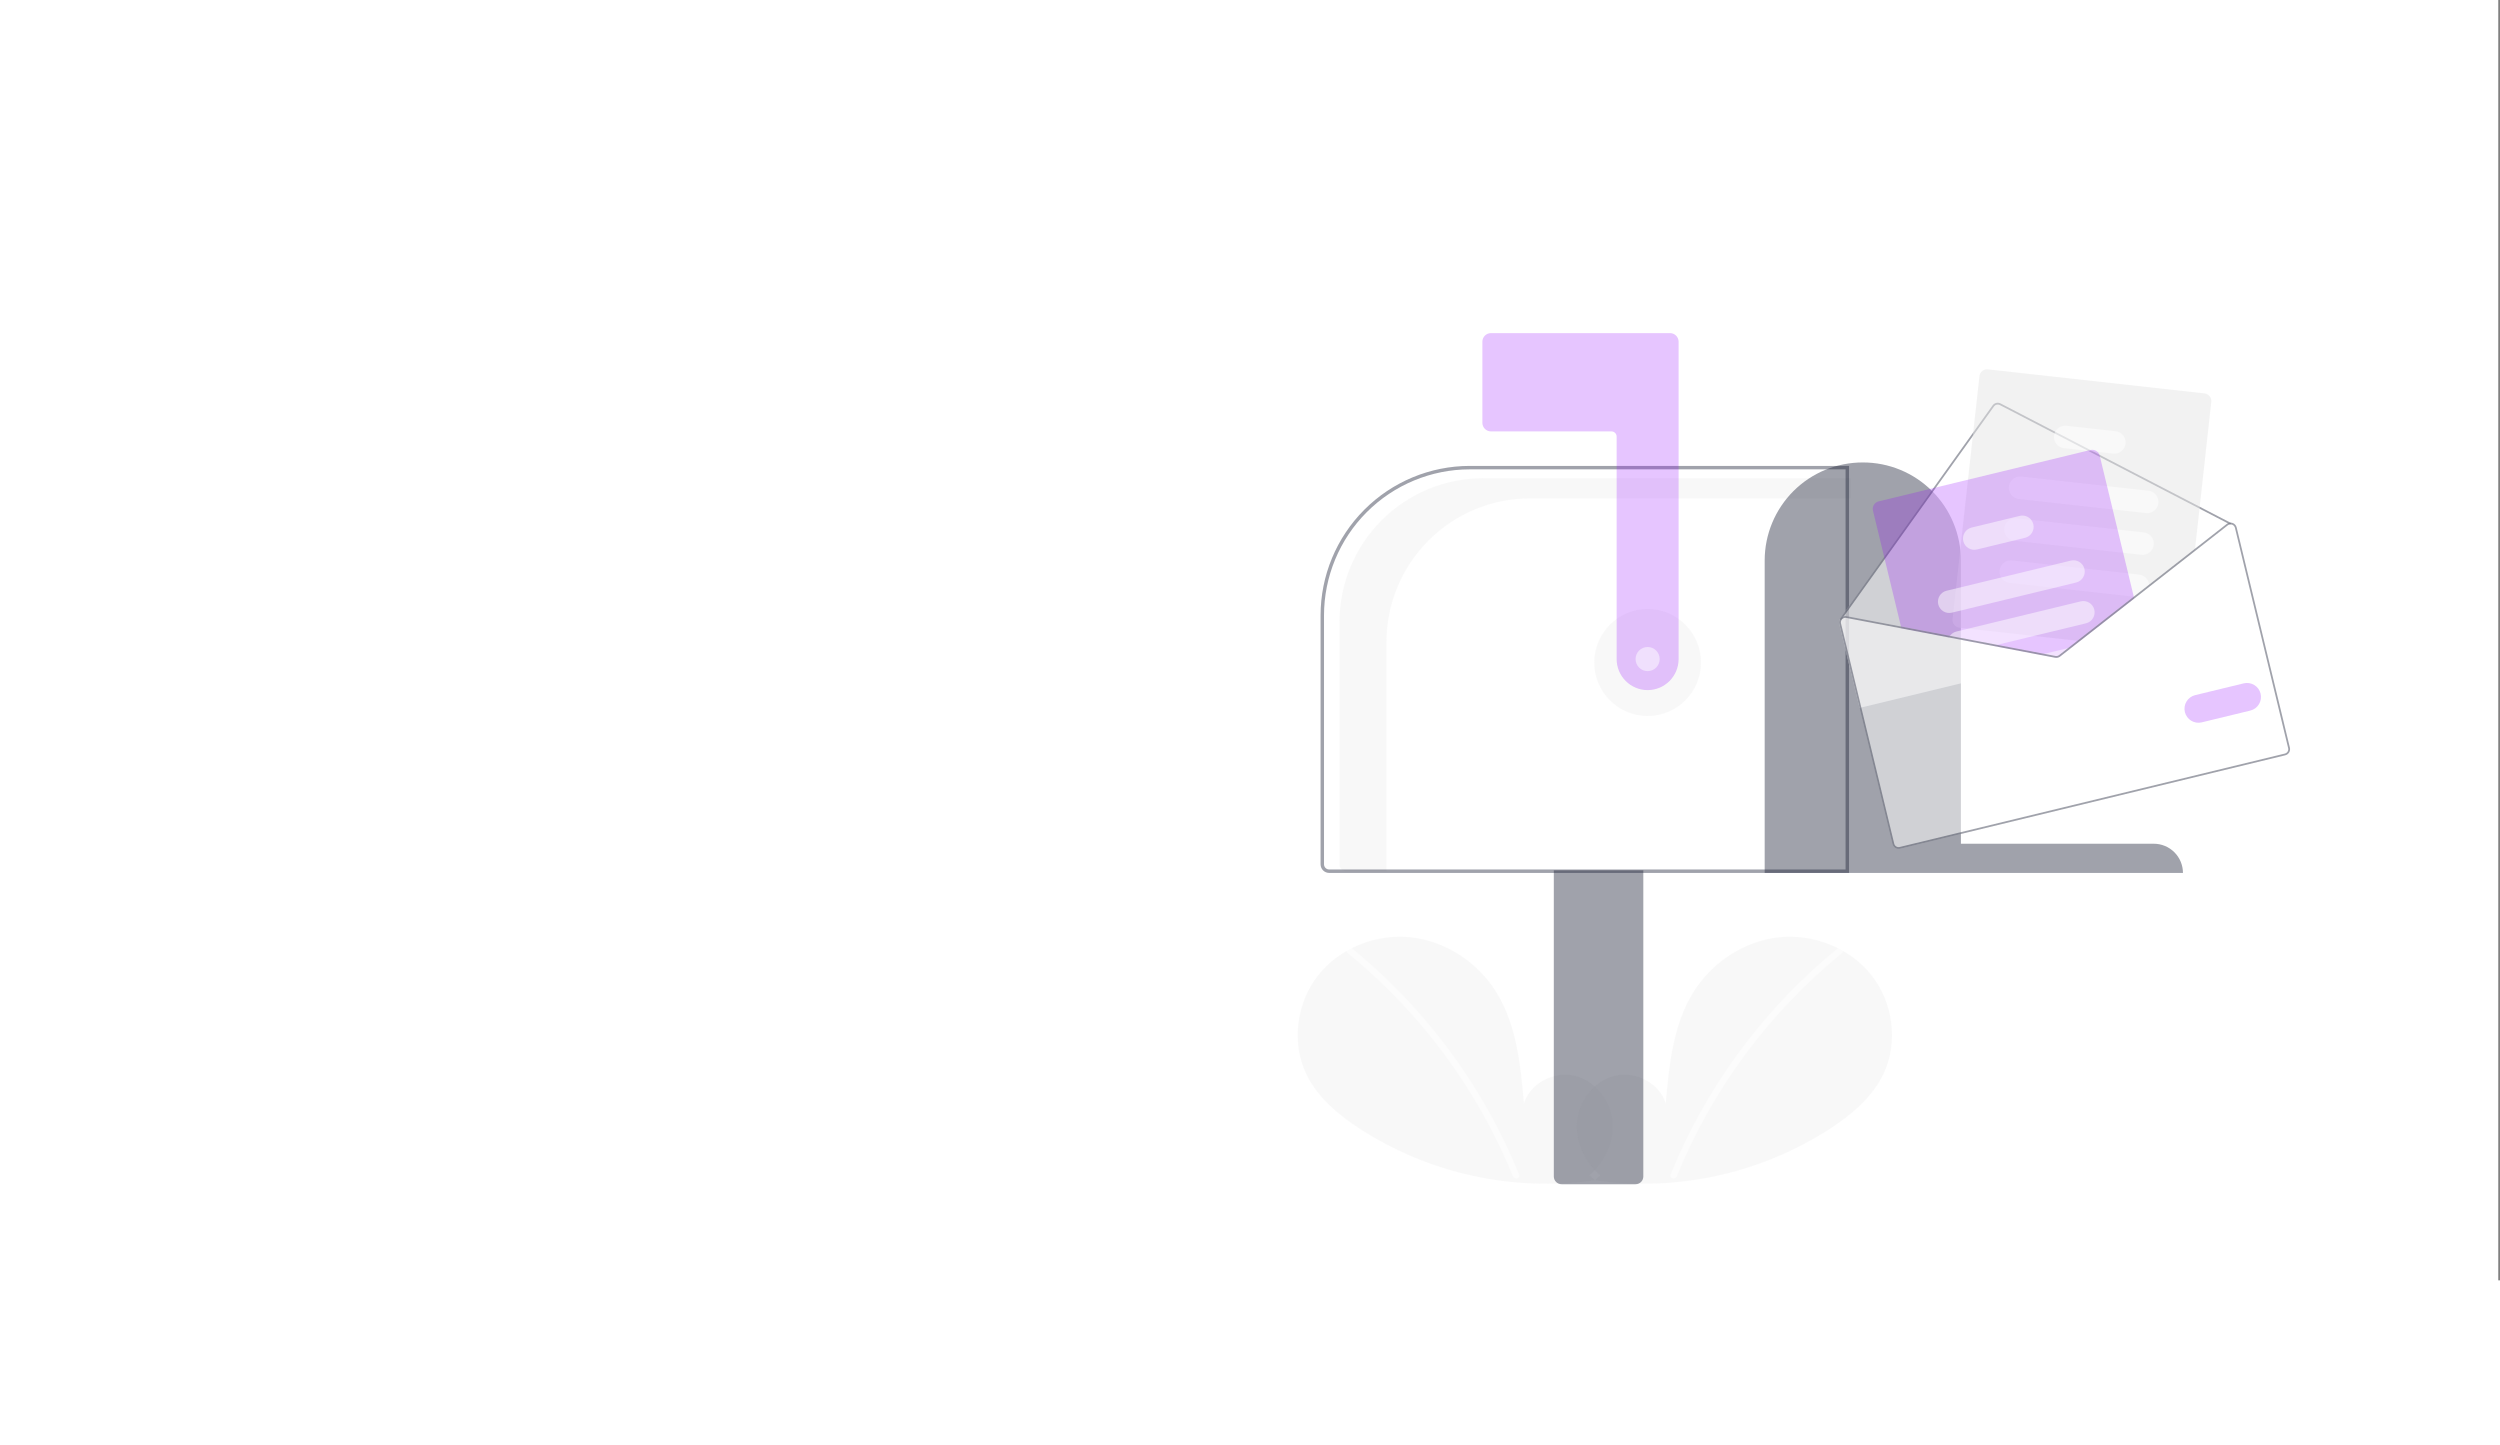 <svg width="1441" height="833" viewBox="0 0 1441 833" fill="none" xmlns="http://www.w3.org/2000/svg">
<rect x="0" y="0" width="1441" height="833" fill="#808080" stroke="none"/>
<rect x="1" y="738" width="1440" height="95" fill="white"/>
<rect width="1440" height="833" fill="white"/>
<path d="M916.1 677.473C925.282 669.699 930.86 657.418 929.397 645.463C927.934 633.508 918.875 622.517 907.123 619.978C895.372 617.44 881.976 624.467 878.407 635.969C876.442 613.794 874.179 590.691 862.412 571.807C851.757 554.708 833.304 542.473 813.304 540.285C793.304 538.096 772.247 546.363 759.774 562.179C747.301 577.995 744.247 600.988 752.983 619.146C759.418 632.522 771.274 642.477 783.697 650.576C823.838 676.526 871.982 687.078 919.271 680.292" fill="#F2F2F2" fill-opacity="0.5"/>
<path d="M779.551 546.822C796.053 560.289 811.192 575.351 824.749 591.79C845.966 617.429 863.134 646.175 875.657 677.026C876.574 679.277 872.926 680.257 872.02 678.031C864.056 658.525 854.204 639.848 842.604 622.268C824.515 594.805 802.354 570.265 776.883 549.494C775 547.958 777.683 545.298 779.551 546.822V546.822Z" fill="white" fill-opacity="0.5"/>
<path d="M922.442 677.473C913.259 669.699 907.682 657.418 909.145 645.463C910.607 633.508 919.667 622.517 931.418 619.978C943.17 617.44 956.566 624.467 960.135 635.969C962.099 613.794 964.363 590.691 976.13 571.807C986.784 554.708 1005.24 542.473 1025.24 540.285C1045.24 538.096 1066.29 546.363 1078.77 562.179C1091.24 577.995 1094.29 600.988 1085.56 619.146C1079.12 632.522 1067.27 642.477 1054.84 650.576C1014.7 676.526 966.559 687.078 919.27 680.292" fill="#F2F2F2" fill-opacity="0.5"/>
<path d="M1058.99 546.822C1042.49 560.289 1027.35 575.351 1013.79 591.79C992.575 617.429 975.407 646.175 962.884 677.026C961.967 679.277 965.615 680.257 966.521 678.031C987.011 627.891 1019.72 583.698 1061.66 549.494C1063.54 547.958 1060.86 545.298 1058.99 546.822V546.822Z" fill="white" fill-opacity="0.5"/>
<path d="M949.69 412.691C966.677 412.691 980.448 398.894 980.448 381.874C980.448 364.854 966.677 351.057 949.69 351.057C932.703 351.057 918.932 364.854 918.932 381.874C918.932 398.894 932.703 412.691 949.69 412.691Z" fill="#F2F2F2" fill-opacity="0.5"/>
<path d="M854.855 275.644H1066.77V287.26H881.907C871.038 287.26 860.275 289.405 850.234 293.572C840.192 297.74 831.067 303.848 823.382 311.549C815.696 319.249 809.599 328.391 805.44 338.452C801.281 348.513 799.14 359.297 799.14 370.187V502.163H775.952C774.927 502.163 773.944 501.755 773.219 501.029C772.494 500.303 772.087 499.318 772.087 498.291V358.57C772.087 347.68 774.228 336.897 778.387 326.836C782.547 316.774 788.643 307.633 796.329 299.932C804.015 292.232 813.139 286.123 823.181 281.956C833.223 277.788 843.985 275.644 854.855 275.644V275.644Z" fill="#F2F2F2" fill-opacity="0.5"/>
<path d="M895.615 678.118V501.664H947.209V678.118C947.208 679.304 946.737 680.441 945.9 681.28C945.063 682.119 943.928 682.59 942.745 682.592H900.08C898.896 682.59 897.761 682.119 896.924 681.28C896.087 680.441 895.617 679.304 895.615 678.118Z" fill="#161D33" fill-opacity="0.41"/>
<path d="M761.173 498.185V354.701C761.199 331.859 770.266 309.96 786.387 293.809C802.507 277.657 824.364 268.572 847.162 268.546H1065.78V503.155H766.134C764.819 503.154 763.558 502.63 762.628 501.698C761.698 500.766 761.174 499.503 761.173 498.185ZM1063.79 270.534H847.162C824.89 270.559 803.538 279.435 787.789 295.214C772.041 310.993 763.182 332.386 763.157 354.701V498.185C763.158 498.976 763.472 499.734 764.03 500.293C764.588 500.852 765.345 501.166 766.134 501.167H1063.79V270.534Z" fill="#161D33" fill-opacity="0.41"/>
<path d="M949.69 397.78C944.955 397.775 940.416 395.888 937.068 392.533C933.719 389.179 931.836 384.631 931.831 379.886V251.646C931.83 250.856 931.516 250.098 930.958 249.539C930.4 248.98 929.643 248.665 928.854 248.664H859.4C858.085 248.663 856.824 248.138 855.894 247.207C854.964 246.275 854.441 245.011 854.439 243.694V196.971C854.441 195.653 854.964 194.389 855.894 193.458C856.824 192.526 858.085 192.002 859.4 192H962.589C963.904 192.002 965.165 192.526 966.095 193.458C967.025 194.389 967.548 195.653 967.55 196.971V379.886C967.545 384.631 965.661 389.179 962.313 392.533C958.965 395.888 954.425 397.775 949.69 397.78Z" fill="#9100FF" fill-opacity="0.23"/>
<path d="M1073.72 266.559C1088.68 266.527 1103.05 272.455 1113.66 283.037C1124.26 293.619 1130.24 307.989 1130.27 322.986V486.327H1241.4C1245.86 486.318 1250.15 488.086 1253.31 491.242C1256.47 494.398 1258.25 498.684 1258.26 503.156H1017.16V322.986C1017.19 307.989 1023.17 293.619 1033.77 283.037C1044.38 272.455 1058.75 266.527 1073.72 266.559Z" fill="#161D33" fill-opacity="0.41"/>
<path d="M1060.14 359.574L1071.85 408.043L1300.93 352.481L1289.22 304.012C1289.08 303.42 1288.79 302.872 1288.38 302.421C1287.98 301.97 1287.46 301.63 1286.88 301.432C1286.46 301.283 1286.01 301.215 1285.56 301.233L1153.14 232.538C1152.37 232.141 1151.48 232.035 1150.63 232.239C1149.78 232.443 1149.03 232.944 1148.52 233.651L1084.71 322.816L1060.65 356.44C1060.6 356.498 1060.57 356.566 1060.56 356.638C1060.54 356.71 1060.54 356.784 1060.56 356.855C1060.07 357.672 1059.92 358.649 1060.14 359.574V359.574Z" fill="white" fill-opacity="0.5"/>
<path d="M1060.56 356.855C1060.57 356.918 1060.59 356.979 1060.63 357.032C1060.66 357.086 1060.71 357.133 1060.76 357.169C1060.82 357.212 1060.89 357.241 1060.96 357.256C1061.04 357.271 1061.12 357.27 1061.19 357.254C1061.31 357.222 1061.41 357.149 1061.49 357.048L1061.57 356.934L1062.82 355.178L1085.57 323.402L1149.37 234.258C1149.73 233.753 1150.27 233.395 1150.87 233.25C1151.48 233.104 1152.11 233.181 1152.67 233.466L1284.06 301.629L1285.24 302.242C1285.28 302.262 1285.33 302.279 1285.38 302.293C1285.47 302.277 1285.56 302.268 1285.65 302.267C1285.78 302.226 1285.88 302.139 1285.94 302.024C1285.97 301.964 1285.99 301.897 1286 301.829C1286 301.761 1286 301.692 1285.98 301.627C1285.96 301.561 1285.92 301.501 1285.88 301.448C1285.84 301.395 1285.78 301.352 1285.72 301.32L1285.56 301.233L1153.14 232.538C1152.37 232.141 1151.47 232.035 1150.63 232.239C1149.78 232.443 1149.03 232.944 1148.52 233.651L1084.7 322.816L1060.65 356.44C1060.6 356.498 1060.57 356.566 1060.56 356.638C1060.54 356.71 1060.54 356.784 1060.56 356.855V356.855Z" fill="#161D33" fill-opacity="0.41"/>
<path d="M1129.36 361.797L1134.46 362.364L1172.3 366.564L1197.39 369.347L1198.87 369.512L1230.18 345.012L1231.38 344.074L1238.77 338.288L1265.08 317.704L1265.24 316.258L1274.59 231.645C1274.72 230.48 1274.38 229.312 1273.65 228.397C1272.92 227.481 1271.86 226.894 1270.69 226.763L1145.82 212.903C1144.66 212.776 1143.49 213.116 1142.58 213.848C1141.67 214.58 1141.08 215.645 1140.95 216.809L1134.35 276.493L1130.69 309.583L1127.41 339.186L1125.9 352.933L1125.45 356.916C1125.33 358.081 1125.67 359.249 1126.4 360.164C1127.13 361.079 1128.19 361.666 1129.36 361.797V361.797Z" fill="#E6E6E6" fill-opacity="0.5"/>
<path d="M1163.67 287.631L1217.76 293.634L1236.95 295.762C1237.79 295.856 1238.65 295.782 1239.47 295.544C1240.29 295.306 1241.05 294.909 1241.72 294.375C1242.38 293.842 1242.94 293.182 1243.35 292.434C1243.76 291.686 1244.02 290.864 1244.11 290.016C1244.2 289.167 1244.13 288.308 1243.89 287.488C1243.66 286.668 1243.26 285.903 1242.73 285.237C1242.19 284.57 1241.54 284.016 1240.79 283.604C1240.04 283.193 1239.22 282.932 1238.38 282.838L1214.52 280.191L1165.11 274.701C1163.39 274.512 1161.68 275.011 1160.34 276.089C1158.99 277.167 1158.13 278.735 1157.94 280.449C1157.75 282.163 1158.25 283.882 1159.32 285.229C1160.4 286.576 1161.96 287.44 1163.67 287.631Z" fill="white" fill-opacity="0.5"/>
<path d="M1160.59 311.605C1160.73 311.63 1160.87 311.655 1161.01 311.669L1223.81 318.638L1234.29 319.804C1236 319.994 1237.72 319.495 1239.06 318.417C1240.4 317.338 1241.27 315.77 1241.45 314.055C1241.64 312.341 1241.15 310.621 1240.07 309.275C1238.99 307.929 1237.43 307.066 1235.72 306.876L1220.56 305.196L1170.82 299.674L1162.45 298.744C1160.77 298.557 1159.09 299.03 1157.76 300.062C1156.43 301.094 1155.55 302.605 1155.31 304.275C1155.07 305.945 1155.48 307.644 1156.47 309.012C1157.46 310.38 1158.93 311.31 1160.59 311.605V311.605Z" fill="white" fill-opacity="0.5"/>
<path d="M1153.49 332.862C1154 333.718 1154.71 334.443 1155.55 334.982C1156.39 335.521 1157.34 335.859 1158.33 335.969L1184.07 338.825L1229.9 343.912L1229.91 343.91L1231.38 344.074L1238.77 338.288C1238.82 337.848 1238.82 337.405 1238.77 336.966C1238.62 335.49 1237.96 334.111 1236.92 333.059C1235.87 332.006 1234.5 331.342 1233.03 331.176L1226.66 330.467L1201.41 327.667L1183.23 325.647L1159.76 323.04C1158.55 322.907 1157.34 323.113 1156.24 323.636C1155.15 324.159 1154.23 324.978 1153.58 325.999C1152.92 327.021 1152.57 328.205 1152.55 329.418C1152.54 330.631 1152.86 331.823 1153.49 332.862L1153.49 332.862Z" fill="white" fill-opacity="0.5"/>
<path d="M1189.64 258.326L1203.09 259.819L1209.04 260.481L1218.02 261.476C1219.73 261.666 1221.45 261.167 1222.79 260.089C1224.13 259.01 1224.99 257.442 1225.18 255.727C1225.37 254.013 1224.87 252.293 1223.8 250.947C1222.72 249.6 1221.16 248.738 1219.45 248.548L1191.07 245.401C1189.36 245.211 1187.64 245.709 1186.3 246.786C1184.95 247.863 1184.09 249.431 1183.9 251.145C1183.71 252.859 1184.21 254.578 1185.28 255.925C1186.36 257.272 1187.92 258.135 1189.64 258.326V258.326Z" fill="white" fill-opacity="0.5"/>
<path d="M1079.58 294.325L1095.99 362.236L1123.38 367.453L1148.71 372.286L1175.89 377.467L1184.58 379.123C1185.08 379.219 1185.61 379.206 1186.11 379.084C1186.61 378.962 1187.08 378.734 1187.49 378.416L1194.46 372.964L1198.87 369.512L1230.18 345.012L1210.27 262.627C1210.08 261.808 1209.65 261.062 1209.04 260.481C1208.5 259.966 1207.85 259.595 1207.13 259.401C1206.42 259.207 1205.67 259.196 1204.94 259.37L1082.84 288.987C1081.7 289.264 1080.72 289.981 1080.11 290.982C1079.5 291.983 1079.31 293.185 1079.58 294.325V294.325Z" fill="#9100FF" fill-opacity="0.23"/>
<path d="M1117.21 348.351C1117.62 350.026 1118.67 351.471 1120.14 352.369C1121.61 353.267 1123.37 353.545 1125.04 353.141L1196.69 335.762C1198.37 335.354 1199.81 334.299 1200.7 332.827C1201.6 331.356 1201.88 329.589 1201.48 327.913C1201.46 327.83 1201.43 327.748 1201.41 327.667C1200.95 326.052 1199.88 324.676 1198.44 323.829C1196.99 322.982 1195.27 322.729 1193.64 323.123L1121.99 340.502C1120.32 340.909 1118.88 341.964 1117.98 343.436C1117.08 344.907 1116.81 346.675 1117.21 348.351Z" fill="white" fill-opacity="0.5"/>
<path d="M1123.38 367.452L1148.71 372.284L1202.38 359.269C1204.05 358.863 1205.49 357.808 1206.39 356.336C1207.28 354.864 1207.56 353.095 1207.16 351.419C1206.75 349.743 1205.7 348.297 1204.23 347.399C1202.76 346.501 1200.99 346.224 1199.32 346.63L1127.67 364.008C1126.17 364.369 1124.85 365.254 1123.95 366.505C1123.74 366.804 1123.54 367.121 1123.38 367.452Z" fill="white" fill-opacity="0.5"/>
<path d="M1175.89 377.468L1184.58 379.123C1185.09 379.22 1185.61 379.206 1186.11 379.084C1186.61 378.963 1187.09 378.735 1187.49 378.416L1194.46 372.964L1175.89 377.468Z" fill="white" fill-opacity="0.5"/>
<path d="M1131.65 311.936C1132.05 313.611 1133.11 315.056 1134.58 315.954C1136.04 316.852 1137.81 317.129 1139.48 316.725L1167.23 309.994C1168.91 309.586 1170.35 308.531 1171.24 307.059C1172.14 305.588 1172.42 303.821 1172.01 302.145C1171.8 301.244 1171.39 300.401 1170.82 299.673C1170.05 298.689 1169.02 297.947 1167.84 297.536C1166.66 297.125 1165.39 297.062 1164.18 297.355L1136.43 304.086C1134.76 304.492 1133.31 305.547 1132.42 307.019C1131.52 308.491 1131.24 310.259 1131.65 311.936V311.936Z" fill="white" fill-opacity="0.5"/>
<path d="M1148.71 372.284L1175.89 377.467L1184.58 379.124C1185.09 379.219 1185.61 379.205 1186.11 379.083C1186.61 378.961 1187.08 378.734 1187.49 378.417L1194.46 372.963L1192.02 373.557L1186.85 377.594C1186.56 377.821 1186.22 377.983 1185.87 378.07C1185.51 378.157 1185.13 378.167 1184.77 378.099L1178.34 376.874L1151.16 371.691L1148.71 372.284ZM1229.91 343.914L1230.17 345.009L1231.38 344.07L1229.91 343.914ZM1148.71 372.284L1175.89 377.467L1184.58 379.124C1185.09 379.219 1185.61 379.205 1186.11 379.083C1186.61 378.961 1187.08 378.734 1187.49 378.417L1194.46 372.963L1192.02 373.557L1186.85 377.594C1186.56 377.821 1186.22 377.983 1185.87 378.07C1185.51 378.157 1185.13 378.167 1184.77 378.099L1178.34 376.874L1151.16 371.691L1148.71 372.284ZM1148.71 372.284L1175.89 377.467L1184.58 379.124C1185.09 379.219 1185.61 379.205 1186.11 379.083C1186.61 378.961 1187.08 378.734 1187.49 378.417L1194.46 372.963L1192.02 373.557L1186.85 377.594C1186.56 377.821 1186.22 377.983 1185.87 378.07C1185.51 378.157 1185.13 378.167 1184.77 378.099L1178.34 376.874L1151.16 371.691L1148.71 372.284ZM1060.14 359.573L1090.82 486.531C1091.05 487.469 1091.64 488.278 1092.46 488.781C1093.28 489.284 1094.27 489.439 1095.21 489.213L1317.22 435.364C1318.16 435.136 1318.97 434.545 1319.47 433.721C1319.97 432.897 1320.12 431.907 1319.9 430.968L1289.22 304.011C1289.08 303.418 1288.79 302.871 1288.38 302.42C1287.98 301.969 1287.46 301.629 1286.88 301.431C1286.46 301.281 1286.01 301.214 1285.56 301.231C1285.04 301.246 1284.52 301.382 1284.06 301.627C1283.84 301.729 1283.64 301.855 1283.46 302.002L1265.24 316.257L1238.77 336.968L1229.91 343.906L1229.91 343.914L1229.9 343.915L1197.39 369.343L1192.02 373.557L1186.85 377.594C1186.56 377.821 1186.22 377.983 1185.87 378.07C1185.51 378.157 1185.13 378.167 1184.77 378.099L1178.34 376.874L1151.16 371.691L1123.95 366.506L1064.36 355.144C1063.85 355.043 1063.32 355.054 1062.82 355.177C1062.14 355.343 1061.53 355.7 1061.05 356.207C1060.86 356.406 1060.7 356.622 1060.56 356.854C1060.07 357.67 1059.92 358.647 1060.14 359.573V359.573ZM1148.71 372.284L1175.89 377.467L1184.58 379.124C1185.09 379.219 1185.61 379.205 1186.11 379.083C1186.61 378.961 1187.08 378.734 1187.49 378.417L1194.46 372.963L1192.02 373.557L1186.85 377.594C1186.56 377.821 1186.22 377.983 1185.87 378.07C1185.51 378.157 1185.13 378.167 1184.77 378.099L1178.34 376.874L1151.16 371.691L1148.71 372.284ZM1148.71 372.284L1175.89 377.467L1184.58 379.124C1185.09 379.219 1185.61 379.205 1186.11 379.083C1186.61 378.961 1187.08 378.734 1187.49 378.417L1194.46 372.963L1192.02 373.557L1186.85 377.594C1186.56 377.821 1186.22 377.983 1185.87 378.07C1185.51 378.157 1185.13 378.167 1184.77 378.099L1178.34 376.874L1151.16 371.691L1148.71 372.284ZM1148.71 372.284L1175.89 377.467L1184.58 379.124C1185.09 379.219 1185.61 379.205 1186.11 379.083C1186.61 378.961 1187.08 378.734 1187.49 378.417L1194.46 372.963L1192.02 373.557L1186.85 377.594C1186.56 377.821 1186.22 377.983 1185.87 378.07C1185.51 378.157 1185.13 378.167 1184.77 378.099L1178.34 376.874L1151.16 371.691L1148.71 372.284Z" fill="white" fill-opacity="0.5"/>
<path d="M1148.71 372.284L1175.89 377.467L1184.58 379.124C1185.09 379.219 1185.61 379.205 1186.11 379.083C1186.61 378.961 1187.08 378.734 1187.49 378.417L1194.46 372.963L1192.02 373.557L1186.85 377.594C1186.56 377.821 1186.22 377.983 1185.87 378.07C1185.51 378.157 1185.13 378.167 1184.77 378.099L1178.34 376.874L1151.16 371.691L1148.71 372.284ZM1229.91 343.914L1230.17 345.009L1231.38 344.07L1229.91 343.914ZM1148.71 372.284L1175.89 377.467L1184.58 379.124C1185.09 379.219 1185.61 379.205 1186.11 379.083C1186.61 378.961 1187.08 378.734 1187.49 378.417L1194.46 372.963L1192.02 373.557L1186.85 377.594C1186.56 377.821 1186.22 377.983 1185.87 378.07C1185.51 378.157 1185.13 378.167 1184.77 378.099L1178.34 376.874L1151.16 371.691L1148.71 372.284ZM1148.71 372.284L1175.89 377.467L1184.58 379.124C1185.09 379.219 1185.61 379.205 1186.11 379.083C1186.61 378.961 1187.08 378.734 1187.49 378.417L1194.46 372.963L1192.02 373.557L1186.85 377.594C1186.56 377.821 1186.22 377.983 1185.87 378.07C1185.51 378.157 1185.13 378.167 1184.77 378.099L1178.34 376.874L1151.16 371.691L1148.71 372.284ZM1061.57 356.932L1061.7 357.033C1061.73 356.996 1061.77 356.963 1061.8 356.924C1062.1 356.611 1062.47 356.377 1062.88 356.244C1063.3 356.111 1063.74 356.082 1064.16 356.161L1123.38 367.448L1148.71 372.284L1175.89 377.467L1184.58 379.124C1185.09 379.219 1185.61 379.205 1186.11 379.083C1186.61 378.961 1187.08 378.734 1187.49 378.417L1194.46 372.963L1192.02 373.557L1186.85 377.594C1186.56 377.821 1186.22 377.983 1185.87 378.07C1185.51 378.157 1185.13 378.167 1184.77 378.099L1178.34 376.874L1151.16 371.691L1123.95 366.506L1064.36 355.144C1063.85 355.043 1063.32 355.054 1062.82 355.177L1061.57 356.932ZM1060.14 359.573L1090.82 486.531C1091.05 487.469 1091.64 488.278 1092.46 488.781C1093.28 489.284 1094.27 489.439 1095.21 489.213L1317.22 435.364C1318.16 435.136 1318.97 434.545 1319.47 433.721C1319.97 432.897 1320.12 431.907 1319.9 430.968L1289.22 304.011C1289.08 303.418 1288.79 302.871 1288.38 302.42C1287.98 301.969 1287.46 301.629 1286.88 301.431C1286.46 301.281 1286.01 301.214 1285.56 301.231C1285.04 301.246 1284.52 301.382 1284.06 301.627C1283.84 301.729 1283.64 301.855 1283.46 302.002L1265.24 316.257L1238.77 336.968L1229.91 343.906L1229.91 343.914L1229.9 343.915L1197.39 369.343L1192.02 373.557L1186.85 377.594C1186.56 377.821 1186.22 377.983 1185.87 378.07C1185.51 378.157 1185.13 378.167 1184.77 378.099L1178.34 376.874L1151.16 371.691L1123.95 366.506L1064.36 355.144C1063.85 355.043 1063.32 355.054 1062.82 355.177C1062.14 355.343 1061.53 355.7 1061.05 356.207C1060.86 356.406 1060.7 356.622 1060.56 356.854C1060.07 357.67 1059.92 358.647 1060.14 359.573V359.573ZM1061.16 359.328C1061.07 358.953 1061.06 358.564 1061.14 358.187C1061.22 357.81 1061.38 357.456 1061.61 357.15C1061.63 357.105 1061.67 357.065 1061.7 357.033C1061.73 356.996 1061.77 356.963 1061.8 356.924C1062.1 356.611 1062.47 356.377 1062.88 356.244C1063.3 356.111 1063.74 356.082 1064.16 356.161L1123.38 367.448L1148.71 372.284L1175.89 377.467L1184.58 379.124C1185.09 379.219 1185.61 379.205 1186.11 379.083C1186.61 378.961 1187.08 378.734 1187.49 378.417L1194.46 372.963L1198.87 369.512L1230.17 345.009L1231.38 344.07L1238.77 338.286L1265.08 317.699L1284.1 302.816C1284.39 302.59 1284.72 302.428 1285.08 302.341C1285.18 302.317 1285.28 302.3 1285.38 302.292C1285.47 302.276 1285.56 302.267 1285.65 302.266C1285.96 302.263 1286.26 302.312 1286.55 302.412C1286.96 302.555 1287.32 302.798 1287.62 303.12C1287.91 303.442 1288.12 303.832 1288.22 304.254L1318.89 431.212C1318.98 431.545 1318.99 431.89 1318.94 432.228C1318.88 432.567 1318.77 432.891 1318.59 433.183C1318.41 433.476 1318.18 433.73 1317.9 433.931C1317.62 434.133 1317.31 434.278 1316.98 434.358L1094.96 488.207C1094.29 488.369 1093.59 488.257 1093 487.896C1092.41 487.536 1091.99 486.956 1091.83 486.285L1061.16 359.328ZM1148.71 372.284L1175.89 377.467L1184.58 379.124C1185.09 379.219 1185.61 379.205 1186.11 379.083C1186.61 378.961 1187.08 378.734 1187.49 378.417L1194.46 372.963L1192.02 373.557L1186.85 377.594C1186.56 377.821 1186.22 377.983 1185.87 378.07C1185.51 378.157 1185.13 378.167 1184.77 378.099L1178.34 376.874L1151.16 371.691L1148.71 372.284ZM1148.71 372.284L1175.89 377.467L1184.58 379.124C1185.09 379.219 1185.61 379.205 1186.11 379.083C1186.61 378.961 1187.08 378.734 1187.49 378.417L1194.46 372.963L1192.02 373.557L1186.85 377.594C1186.56 377.821 1186.22 377.983 1185.87 378.07C1185.51 378.157 1185.13 378.167 1184.77 378.099L1178.34 376.874L1151.16 371.691L1148.71 372.284ZM1148.71 372.284L1175.89 377.467L1184.58 379.124C1185.09 379.219 1185.61 379.205 1186.11 379.083C1186.61 378.961 1187.08 378.734 1187.49 378.417L1194.46 372.963L1192.02 373.557L1186.85 377.594C1186.56 377.821 1186.22 377.983 1185.87 378.07C1185.51 378.157 1185.13 378.167 1184.77 378.099L1178.34 376.874L1151.16 371.691L1148.71 372.284Z" fill="#161D33" fill-opacity="0.41"/>
<path d="M1259.36 410.422C1258.86 408.342 1259.2 406.148 1260.31 404.321C1261.43 402.494 1263.22 401.184 1265.29 400.679L1293.31 393.882C1295.39 393.387 1297.57 393.735 1299.39 394.851C1301.21 395.967 1302.51 397.759 1303.01 399.834C1303.51 401.91 1303.17 404.1 1302.06 405.925C1300.96 407.75 1299.17 409.061 1297.1 409.571L1269.08 416.368C1267.01 416.869 1264.82 416.524 1262.99 415.41C1261.17 414.295 1259.86 412.501 1259.36 410.422Z" fill="#9100FF" fill-opacity="0.23"/>
<path d="M949.69 386.845C953.526 386.845 956.636 383.73 956.636 379.886C956.636 376.043 953.526 372.928 949.69 372.928C945.855 372.928 942.745 376.043 942.745 379.886C942.745 383.73 945.855 386.845 949.69 386.845Z" fill="white" fill-opacity="0.5"/>
</svg>
